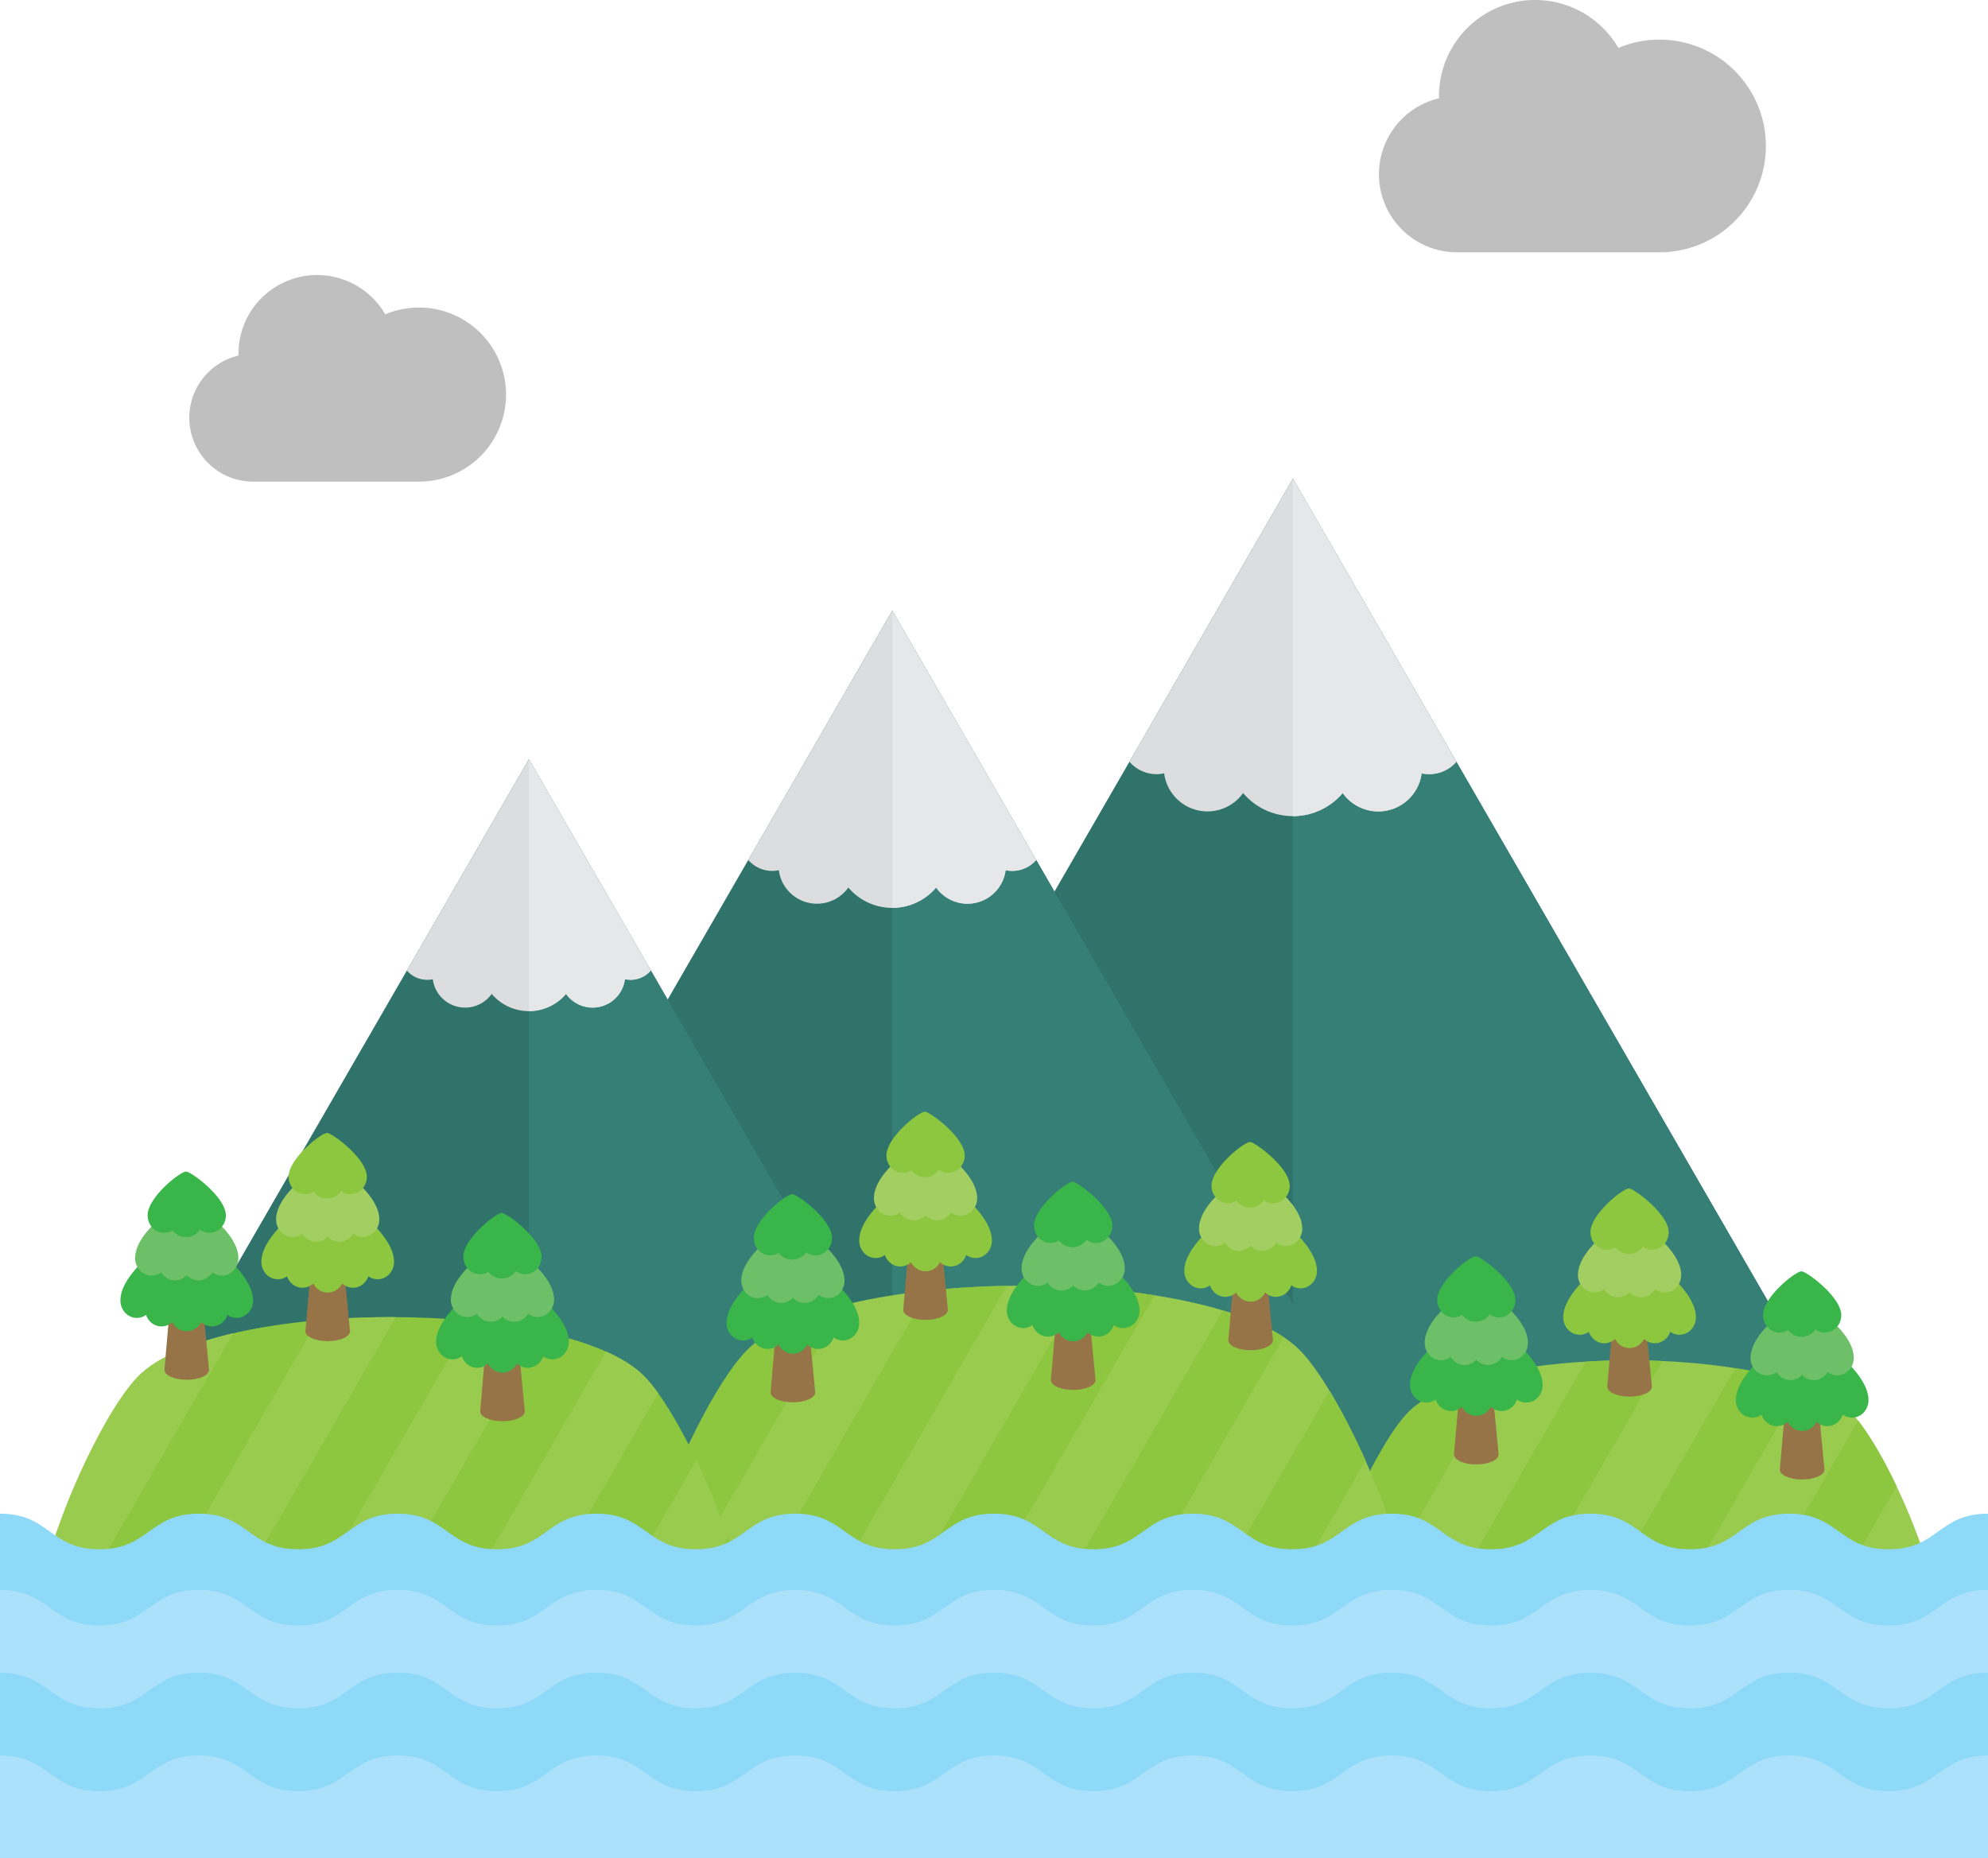 <svg id="Layer_1" data-name="Layer 1" xmlns="http://www.w3.org/2000/svg" viewBox="0 0 2400 2243.11"><title>hike</title><polygon points="789.75 1913.57 1560.84 577.99 2331.94 1913.57 789.75 1913.57" style="fill:#2f736a"/><polygon points="1560.84 1913.57 1560.84 577.99 2331.94 1913.57 1560.84 1913.57" style="fill:#367f76"/><path d="M1396.32,1091.7a43.61,43.61,0,0,0,9.1-1,52.73,52.73,0,0,0,95.29,23.77,78.75,78.75,0,0,0,120.26,0,52.73,52.73,0,0,0,95.29-23.77,43.43,43.43,0,0,0,41.92-14L1560.84,734.88,1363.5,1076.7A43.32,43.32,0,0,0,1396.32,1091.7Z" transform="translate(0 -156.89)" style="fill:#dcddde"/><path d="M1560.84,734.88V1142.4a78.6,78.6,0,0,0,60.13-27.9,52.73,52.73,0,0,0,95.29-23.77,43.43,43.43,0,0,0,41.92-14Z" transform="translate(0 -156.89)" style="fill:#e6e7e8"/><polygon points="398.05 1913.57 1077.14 737.36 1756.22 1913.57 398.05 1913.57" style="fill:#2f736a"/><polygon points="1077.14 1913.57 1077.14 737.36 1756.22 1913.57 1077.14 1913.57" style="fill:#367f76"/><path d="M932.24,1208.49a38.38,38.38,0,0,0,8-.85,46.44,46.44,0,0,0,83.92,20.93,69.35,69.35,0,0,0,105.91,0,46.44,46.44,0,0,0,83.92-20.93,38.23,38.23,0,0,0,36.92-12.36l-173.8-301-173.8,301A38.15,38.15,0,0,0,932.24,1208.49Z" transform="translate(0 -156.89)" style="fill:#dcddde"/><path d="M1077.14,894.25v358.89a69.23,69.23,0,0,0,53-24.57,46.44,46.44,0,0,0,83.92-20.93,38.23,38.23,0,0,0,36.92-12.36Z" transform="translate(0 -156.89)" style="fill:#e6e7e8"/><polygon points="62.99 1913.57 638.47 916.81 1213.95 1913.57 62.99 1913.57" style="fill:#2f736a"/><polygon points="638.47 1913.57 638.47 916.81 1213.95 1913.57 638.47 1913.57" style="fill:#367f76"/><path d="M515.68,1340a32.49,32.49,0,0,0,6.79-.72A39.36,39.36,0,0,0,593.59,1357a58.77,58.77,0,0,0,89.75,0,39.36,39.36,0,0,0,71.12-17.74,32.4,32.4,0,0,0,31.29-10.48L638.47,1073.7,491.18,1328.8A32.33,32.33,0,0,0,515.68,1340Z" transform="translate(0 -156.89)" style="fill:#dcddde"/><path d="M638.47,1073.7v304.14A58.66,58.66,0,0,0,683.34,1357a39.36,39.36,0,0,0,71.12-17.74,32.4,32.4,0,0,0,31.29-10.48Z" transform="translate(0 -156.89)" style="fill:#e6e7e8"/><path d="M2330.47,2189.23c-147.2,147.2-579.16,147.2-726.36,0-50.55-50.55,46.1-277.13,96.65-327.68,82.77-82.77,450.29-82.77,533.06,0C2284.37,1912.1,2381,2138.68,2330.47,2189.23Z" transform="translate(0 -156.89)" style="fill:#99cb4f"/><path d="M2007,1800.34a911.12,911.12,0,0,0-92.4.66l-249.89,432.82c22.21,12.33,47,22.93,73.66,31.79Z" transform="translate(0 -156.89)" style="fill:#8dc63f"/><path d="M1700.76,1861.55c-8.22,8.22-17.66,21.1-27.48,37.11l-12.23,21.18c-45.7,83.76-92.37,220.07-60.83,264.72l214.24-371.08C1763.82,1823.81,1722.48,1839.83,1700.76,1861.55Z" transform="translate(0 -156.89)" style="fill:#8dc63f"/><path d="M2327.24,2047.22l-124.88,216.31c52-18,96.61-42.78,128.12-74.3C2353.09,2166.62,2346.23,2108.77,2327.24,2047.22Z" transform="translate(0 -156.89)" style="fill:#8dc63f"/><path d="M2289.62,1951.45c-15.55-32.65-32.09-61-46.35-79.1l-246.39,426.76a808,808,0,0,0,97.31-9.18Z" transform="translate(0 -156.89)" style="fill:#8dc63f"/><path d="M2175.63,1828.56c-23.29-8.33-50.78-14.87-80.69-19.62l-275.6,477.36a775,775,0,0,0,85.64,11Z" transform="translate(0 -156.89)" style="fill:#8dc63f"/><path d="M1689.91,2197c-184.15,184.15-724.53,184.15-908.68,0C718,2133.73,838.9,1850.28,902.14,1787c103.55-103.54,563.32-103.54,666.86,0C1632.24,1850.28,1753.15,2133.73,1689.91,2197Z" transform="translate(0 -156.89)" style="fill:#99cb4f"/><path d="M1215.52,1709.56c-32.38.57-64.53,2.51-95.37,5.82L822.36,2231.16a432.15,432.15,0,0,0,69.47,39Z" transform="translate(0 -156.89)" style="fill:#8dc63f"/><path d="M902.14,1787c-56,56-157.17,284.56-135.76,380.14l250.59-434C966.21,1745.94,925.28,1763.9,902.14,1787Z" transform="translate(0 -156.89)" style="fill:#8dc63f"/><path d="M1393.84,1721c-27.56-4.33-56.73-7.45-86.61-9.36L968.36,2298.59a797.27,797.27,0,0,0,80.73,19.54Z" transform="translate(0 -156.89)" style="fill:#8dc63f"/><path d="M1707.69,2138.33c.2-33.87-8.6-76.56-22.34-120.69l-157.56,272.91c49.81-17.08,94.21-39.08,130.12-66Z" transform="translate(0 -156.89)" style="fill:#8dc63f"/><path d="M1648.5,1920.54c-14-31.31-29-60.39-43.38-84.23L1319,2331.79a967.46,967.46,0,0,0,99.52-13Z" transform="translate(0 -156.89)" style="fill:#8dc63f"/><path d="M1549.64,1771.46c-19.1-12.69-44.17-23.44-73.4-32.23L1135,2330.29c29.44,2.83,59.34,4.41,89.29,4.72Z" transform="translate(0 -156.89)" style="fill:#8dc63f"/><path d="M888,2193.34c-168.46,168.46-662.8,168.46-831.25,0-57.85-57.85,52.75-317.15,110.61-375,94.72-94.72,515.32-94.72,610,0C835.28,1876.18,945.89,2135.48,888,2193.34Z" transform="translate(0 -156.89)" style="fill:#8dc63f"/><path d="M383.48,1751.14,105.74,2232.2a431.78,431.78,0,0,0,71.11,36.21L477.7,1747.3C446,1747.15,414.14,1748.42,383.48,1751.14Zm520.66,379.43-54.68,94.71A281.52,281.52,0,0,0,888,2193.34C900.71,2180.67,905.3,2158.33,904.13,2130.58ZM167.39,1818.33C114.32,1871.4,16.86,2094,45.8,2175.08l235.7-408.25C230.88,1778.64,189.92,1795.8,167.39,1818.33Zm400.66-66.57-313,542.07a793.43,793.43,0,0,0,82.58,16.33l315.05-545.69A755.29,755.29,0,0,0,568.05,1751.76Zm209.38,66.57c-11.14-11.14-26.78-21-45.87-29.48L425.74,2318.56c30.57,1.47,61.4,1.49,92,.06L794.56,1839.1A170.35,170.35,0,0,0,777.43,1818.33Zm63.31,101.73L616.31,2308.78a749.12,749.12,0,0,0,105.95-24.14l156.51-271.08A848.56,848.56,0,0,0,840.74,1920.06Z" transform="translate(0 -156.89)" style="fill:#99cb4f"/><path d="M2400,2308V1984.63c-60,0-60,43-120,43s-60-43-120-43-60,43-120,43-60-43-120-43-60,43-120,43-60-43-120-43-60,43-120,43-60-43-120-43-60,43-120,43-60-43-120-43-60,43-120,43-60-43-120-43-60,43-120,43-60-43-120-43-60,43-120,43-60-43-120-43-60,43-120,43-60-43-120-43-60,43-120,43-60-43-120-43V2308Z" transform="translate(0 -156.89)" style="fill:#8ed8f8"/><path d="M2400,2400V2076.66c-60,0-60,43-120,43s-60-43-120-43-60,43-120,43-60-43-120-43-60,43-120,43-60-43-120-43-60,43-120,43-60-43-120-43-60,43-120,43-60-43-120-43-60,43-120,43-60-43-120-43-60,43-120,43-60-43-120-43-60,43-120,43-60-43-120-43-60,43-120,43-60-43-120-43-60,43-120,43-60-43-120-43V2400Z" transform="translate(0 -156.89)" style="fill:#abe1fa"/><path d="M2400,2400V2176.66c-60,0-60,43-120,43s-60-43-120-43-60,43-120,43-60-43-120-43-60,43-120,43-60-43-120-43-60,43-120,43-60-43-120-43-60,43-120,43-60-43-120-43-60,43-120,43-60-43-120-43-60,43-120,43-60-43-120-43-60,43-120,43-60-43-120-43-60,43-120,43-60-43-120-43-60,43-120,43-60-43-120-43V2400Z" transform="translate(0 -156.89)" style="fill:#8ed8f8"/><path d="M2400,2400V2276.66c-60,0-60,43-120,43s-60-43-120-43-60,43-120,43-60-43-120-43-60,43-120,43-60-43-120-43-60,43-120,43-60-43-120-43-60,43-120,43-60-43-120-43-60,43-120,43-60-43-120-43-60,43-120,43-60-43-120-43-60,43-120,43-60-43-120-43-60,43-120,43-60-43-120-43-60,43-120,43-60-43-120-43V2400Z" transform="translate(0 -156.89)" style="fill:#abe1fa"/><path d="M505.83,528.25a104.77,104.77,0,0,0-40.74,8.19,95,95,0,0,0-177.24,47.67c0,.7,0,1.4,0,2.09a77.17,77.17,0,0,0,17.83,152.25H505.83a105.1,105.1,0,1,0,0-210.2Z" transform="translate(0 -156.89)" style="fill:#bfbfbf"/><path d="M2003.49,204.74a128,128,0,0,0-49.77,10A116.1,116.1,0,0,0,1737.18,273c0,.85,0,1.71,0,2.56a94.28,94.28,0,0,0,21.78,186h244.5a128.4,128.4,0,0,0,0-256.81Z" transform="translate(0 -156.89)" style="fill:#bfbfbf"/><path d="M252.39,1810.94c0,6.63-12.06,12-26.94,12s-26.94-5.37-26.94-12l8.78-101.53c0-6.63,3.28-12,18.16-12s17.18,5.37,17.18,12Z" transform="translate(0 -156.89)" style="fill:#977348"/><path d="M225.45,1642c-4.69,0-80.08,46.19-80.08,85.2,0,11.63,8.88,21.07,19.83,21.07a18.92,18.92,0,0,0,11.13-3.63c2.77,8.1,10.05,13.89,18.63,13.89a19.09,19.09,0,0,0,13.06-5.23,19.3,19.3,0,0,0,34.86,0,19.09,19.09,0,0,0,13.05,5.23c8.58,0,15.86-5.8,18.63-13.89a18.92,18.92,0,0,0,11.13,3.63c11,0,19.84-9.44,19.84-21.07C305.53,1688.16,230.46,1642,225.45,1642Z" transform="translate(0 -156.89)" style="fill:#39b54a"/><path d="M225.45,1609.38c-9.88,0-62.31,34.54-62.31,66.71,0,11.63,8.88,21.07,19.84,21.07a19,19,0,0,0,11.59-4,19.57,19.57,0,0,0,16.72,9.77,19.22,19.22,0,0,0,14.16-6.33,19.22,19.22,0,0,0,14.16,6.33,19.56,19.56,0,0,0,16.72-9.77,19,19,0,0,0,11.59,4c11,0,19.83-9.43,19.83-21.07C287.76,1643.92,235.34,1609.38,225.45,1609.38Z" transform="translate(0 -156.89)" style="fill:#6dc067"/><path d="M224.63,1571.57c-7.09,0-46.39,30.94-46.39,52.84,0,11.63,8.88,21.07,19.84,21.07a18.84,18.84,0,0,0,10.22-3,20.43,20.43,0,0,0,33.21-.74,19,19,0,0,0,11.32,3.78c11,0,19.84-9.44,19.84-21.07C272.66,1602.51,230.85,1571.57,224.63,1571.57Z" transform="translate(0 -156.89)" style="fill:#39b54a"/><path d="M984.17,1838.17c0,6.63-12.06,12-26.94,12s-26.94-5.37-26.94-12l8.78-101.53c0-6.63,3.28-12,18.16-12s17.18,5.37,17.18,12Z" transform="translate(0 -156.89)" style="fill:#977348"/><path d="M957.23,1669.2c-4.69,0-80.08,46.19-80.08,85.2,0,11.63,8.88,21.07,19.83,21.07a18.92,18.92,0,0,0,11.13-3.63c2.77,8.1,10.05,13.89,18.63,13.89a19.09,19.09,0,0,0,13.06-5.23,19.3,19.3,0,0,0,34.86,0,19.09,19.09,0,0,0,13.05,5.23c8.58,0,15.86-5.8,18.63-13.89a18.92,18.92,0,0,0,11.13,3.63c11,0,19.84-9.44,19.84-21.07C1037.31,1715.39,962.23,1669.2,957.23,1669.2Z" transform="translate(0 -156.89)" style="fill:#39b54a"/><path d="M957.23,1636.6c-9.88,0-62.31,34.54-62.31,66.71,0,11.63,8.88,21.07,19.83,21.07a19,19,0,0,0,11.59-4,19.57,19.57,0,0,0,16.72,9.77,19.22,19.22,0,0,0,14.16-6.33,19.22,19.22,0,0,0,14.16,6.33,19.56,19.56,0,0,0,16.72-9.77,19,19,0,0,0,11.59,4c11,0,19.83-9.43,19.83-21.07C1019.54,1671.14,967.11,1636.6,957.23,1636.6Z" transform="translate(0 -156.89)" style="fill:#6dc067"/><path d="M956.4,1598.79c-7.09,0-46.39,30.94-46.39,52.84,0,11.63,8.88,21.07,19.84,21.07a18.84,18.84,0,0,0,10.22-3,20.43,20.43,0,0,0,33.21-.74,19,19,0,0,0,11.32,3.78c11,0,19.84-9.44,19.84-21.07C1004.44,1629.73,962.62,1598.79,956.4,1598.79Z" transform="translate(0 -156.89)" style="fill:#39b54a"/><path d="M633.56,1861c0,6.63-12.06,12-26.94,12s-26.94-5.37-26.94-12l8.78-101.53c0-6.63,3.28-12,18.16-12s17.18,5.37,17.18,12Z" transform="translate(0 -156.89)" style="fill:#977348"/><path d="M606.62,1692c-4.69,0-80.08,46.19-80.08,85.2,0,11.63,8.88,21.07,19.83,21.07a18.92,18.92,0,0,0,11.13-3.63c2.77,8.1,10.05,13.89,18.63,13.89a19.09,19.09,0,0,0,13.06-5.23,19.3,19.3,0,0,0,34.86,0,19.09,19.09,0,0,0,13.05,5.23c8.58,0,15.86-5.8,18.63-13.89a18.92,18.92,0,0,0,11.13,3.63c11,0,19.84-9.44,19.84-21.07C686.7,1738.2,611.62,1692,606.62,1692Z" transform="translate(0 -156.89)" style="fill:#39b54a"/><path d="M606.62,1659.41c-9.88,0-62.31,34.54-62.31,66.71,0,11.63,8.88,21.07,19.83,21.07a19,19,0,0,0,11.59-4,19.57,19.57,0,0,0,16.72,9.77,19.22,19.22,0,0,0,14.16-6.33,19.22,19.22,0,0,0,14.16,6.33,19.56,19.56,0,0,0,16.72-9.77,19,19,0,0,0,11.59,4c11,0,19.83-9.43,19.83-21.07C668.93,1694,616.5,1659.41,606.62,1659.41Z" transform="translate(0 -156.89)" style="fill:#6dc067"/><path d="M605.8,1621.6c-7.09,0-46.39,30.94-46.39,52.84,0,11.63,8.88,21.07,19.84,21.07a18.84,18.84,0,0,0,10.22-3,20.43,20.43,0,0,0,33.21-.74,19,19,0,0,0,11.32,3.78c11,0,19.84-9.44,19.84-21.07C653.83,1652.54,612,1621.6,605.8,1621.6Z" transform="translate(0 -156.89)" style="fill:#39b54a"/><path d="M1322.54,1823.24c0,6.63-12.06,12-26.94,12s-26.94-5.37-26.94-12l8.78-101.53c0-6.63,3.28-12,18.16-12s17.18,5.37,17.18,12Z" transform="translate(0 -156.89)" style="fill:#977348"/><path d="M1295.6,1654.27c-4.69,0-80.08,46.19-80.08,85.2,0,11.63,8.88,21.07,19.83,21.07a18.92,18.92,0,0,0,11.13-3.63c2.77,8.1,10.05,13.89,18.63,13.89a19.09,19.09,0,0,0,13.06-5.23,19.3,19.3,0,0,0,34.86,0,19.09,19.09,0,0,0,13.05,5.23c8.58,0,15.86-5.8,18.63-13.89a18.92,18.92,0,0,0,11.13,3.63c11,0,19.84-9.44,19.84-21.07C1375.68,1700.46,1300.6,1654.27,1295.6,1654.27Z" transform="translate(0 -156.89)" style="fill:#39b54a"/><path d="M1295.6,1621.68c-9.88,0-62.31,34.54-62.31,66.71,0,11.63,8.88,21.07,19.84,21.07a19,19,0,0,0,11.59-4,19.57,19.57,0,0,0,16.72,9.77,19.22,19.22,0,0,0,14.16-6.33,19.22,19.22,0,0,0,14.16,6.33,19.56,19.56,0,0,0,16.72-9.77,19,19,0,0,0,11.59,4c11,0,19.83-9.43,19.83-21.07C1357.91,1656.22,1305.48,1621.68,1295.6,1621.68Z" transform="translate(0 -156.89)" style="fill:#6dc067"/><path d="M1294.78,1583.87c-7.1,0-46.39,30.94-46.39,52.84,0,11.63,8.88,21.07,19.84,21.07a18.85,18.85,0,0,0,10.22-3,20.43,20.43,0,0,0,33.21-.74,19,19,0,0,0,11.32,3.78c11,0,19.84-9.44,19.84-21.07C1342.81,1614.81,1301,1583.87,1294.78,1583.87Z" transform="translate(0 -156.89)" style="fill:#39b54a"/><path d="M2202.57,1931.38c0,6.63-12.06,12-26.94,12s-26.94-5.37-26.94-12l8.78-101.53c0-6.63,3.28-12,18.16-12s17.18,5.37,17.18,12Z" transform="translate(0 -156.89)" style="fill:#977348"/><path d="M2175.63,1762.41c-4.69,0-80.08,46.19-80.08,85.2,0,11.63,8.88,21.07,19.83,21.07a18.92,18.92,0,0,0,11.13-3.63c2.77,8.1,10.05,13.89,18.63,13.89a19.09,19.09,0,0,0,13.06-5.23,19.3,19.3,0,0,0,34.86,0,19.09,19.09,0,0,0,13.05,5.23c8.58,0,15.86-5.8,18.63-13.89a18.92,18.92,0,0,0,11.13,3.63c11,0,19.83-9.44,19.83-21.07C2255.71,1808.6,2180.64,1762.41,2175.63,1762.41Z" transform="translate(0 -156.89)" style="fill:#39b54a"/><path d="M2175.63,1729.81c-9.88,0-62.31,34.54-62.31,66.71,0,11.63,8.88,21.07,19.84,21.07a19,19,0,0,0,11.59-4,19.57,19.57,0,0,0,16.72,9.77,19.22,19.22,0,0,0,14.16-6.33,19.22,19.22,0,0,0,14.16,6.33,19.56,19.56,0,0,0,16.72-9.77,19,19,0,0,0,11.59,4c11,0,19.84-9.43,19.84-21.07C2237.94,1764.35,2185.52,1729.81,2175.63,1729.81Z" transform="translate(0 -156.89)" style="fill:#6dc067"/><path d="M2174.81,1692c-7.1,0-46.39,30.94-46.39,52.84,0,11.63,8.88,21.07,19.84,21.07a18.85,18.85,0,0,0,10.22-3,20.43,20.43,0,0,0,33.21-.74,19,19,0,0,0,11.32,3.78c11,0,19.84-9.44,19.84-21.07C2222.84,1722.95,2181,1692,2174.81,1692Z" transform="translate(0 -156.89)" style="fill:#39b54a"/><path d="M1809.21,1913.16c0,6.63-12.06,12-26.94,12s-26.94-5.37-26.94-12l8.78-101.53c0-6.63,3.28-12,18.16-12s17.18,5.37,17.18,12Z" transform="translate(0 -156.89)" style="fill:#977348"/><path d="M1782.27,1744.19c-4.69,0-80.08,46.19-80.08,85.2,0,11.63,8.88,21.07,19.83,21.07a18.92,18.92,0,0,0,11.13-3.63c2.77,8.1,10.05,13.89,18.63,13.89a19.09,19.09,0,0,0,13.06-5.23,19.3,19.3,0,0,0,34.86,0,19.09,19.09,0,0,0,13.05,5.23c8.58,0,15.86-5.8,18.63-13.89a18.92,18.92,0,0,0,11.13,3.63c11,0,19.83-9.44,19.83-21.07C1862.35,1790.38,1787.28,1744.19,1782.27,1744.19Z" transform="translate(0 -156.89)" style="fill:#39b54a"/><path d="M1782.27,1711.59c-9.88,0-62.31,34.54-62.31,66.71,0,11.63,8.88,21.07,19.84,21.07a19,19,0,0,0,11.59-4,19.57,19.57,0,0,0,16.72,9.77,19.22,19.22,0,0,0,14.16-6.33,19.22,19.22,0,0,0,14.16,6.33,19.56,19.56,0,0,0,16.72-9.77,19,19,0,0,0,11.59,4c11,0,19.84-9.43,19.84-21.07C1844.58,1746.13,1792.16,1711.59,1782.27,1711.59Z" transform="translate(0 -156.89)" style="fill:#6dc067"/><path d="M1781.45,1673.79c-7.1,0-46.39,30.94-46.39,52.84,0,11.63,8.88,21.07,19.84,21.07a18.85,18.85,0,0,0,10.22-3,20.43,20.43,0,0,0,33.21-.74,19,19,0,0,0,11.32,3.78c11,0,19.84-9.44,19.84-21.07C1829.48,1704.73,1787.66,1673.79,1781.45,1673.79Z" transform="translate(0 -156.89)" style="fill:#39b54a"/><path d="M422.57,1764.29c0,6.63-12.06,12-26.94,12s-26.94-5.37-26.94-12l8.78-101.53c0-6.63,3.28-12,18.16-12s17.18,5.37,17.18,12Z" transform="translate(0 -156.89)" style="fill:#977348"/><path d="M395.63,1595.32c-4.69,0-80.08,46.19-80.08,85.2,0,11.63,8.88,21.07,19.83,21.07a18.92,18.92,0,0,0,11.13-3.63c2.77,8.1,10.05,13.89,18.63,13.89a19.09,19.09,0,0,0,13.06-5.23,19.3,19.3,0,0,0,34.86,0,19.09,19.09,0,0,0,13.05,5.23c8.58,0,15.86-5.8,18.63-13.89a18.92,18.92,0,0,0,11.13,3.63c11,0,19.84-9.44,19.84-21.07C475.71,1641.51,400.64,1595.32,395.63,1595.32Z" transform="translate(0 -156.89)" style="fill:#8dc63f"/><path d="M395.63,1562.73c-9.88,0-62.31,34.54-62.31,66.71,0,11.63,8.88,21.07,19.83,21.07a19,19,0,0,0,11.59-4,19.57,19.57,0,0,0,16.72,9.77,19.22,19.22,0,0,0,14.16-6.33,19.22,19.22,0,0,0,14.16,6.33,19.56,19.56,0,0,0,16.72-9.77,19,19,0,0,0,11.59,4c11,0,19.83-9.43,19.83-21.07C457.94,1597.27,405.52,1562.73,395.63,1562.73Z" transform="translate(0 -156.89)" style="fill:#a3cf62"/><path d="M394.81,1524.92c-7.09,0-46.39,30.94-46.39,52.84,0,11.63,8.88,21.07,19.84,21.07a18.84,18.84,0,0,0,10.22-3,20.43,20.43,0,0,0,33.21-.74,19,19,0,0,0,11.32,3.78c11,0,19.84-9.44,19.84-21.07C442.84,1555.86,401,1524.92,394.81,1524.92Z" transform="translate(0 -156.89)" style="fill:#8dc63f"/><path d="M1144.32,1738.62c0,6.63-12.06,12-26.94,12s-26.94-5.37-26.94-12l8.78-101.53c0-6.63,3.28-12,18.16-12s17.18,5.37,17.18,12Z" transform="translate(0 -156.89)" style="fill:#977348"/><path d="M1117.38,1569.65c-4.69,0-80.08,46.19-80.08,85.2,0,11.63,8.88,21.07,19.83,21.07a18.92,18.92,0,0,0,11.13-3.63c2.77,8.1,10.05,13.89,18.63,13.89a19.09,19.09,0,0,0,13.06-5.23,19.3,19.3,0,0,0,34.86,0,19.09,19.09,0,0,0,13.05,5.23c8.58,0,15.86-5.8,18.63-13.89a18.92,18.92,0,0,0,11.13,3.63c11,0,19.84-9.44,19.84-21.07C1197.46,1615.84,1122.39,1569.65,1117.38,1569.65Z" transform="translate(0 -156.89)" style="fill:#8dc63f"/><path d="M1117.38,1537.05c-9.88,0-62.31,34.54-62.31,66.71,0,11.63,8.88,21.07,19.83,21.07a19,19,0,0,0,11.59-4,19.57,19.57,0,0,0,16.72,9.77,19.22,19.22,0,0,0,14.16-6.33,19.22,19.22,0,0,0,14.16,6.33,19.56,19.56,0,0,0,16.72-9.77,19,19,0,0,0,11.59,4c11,0,19.84-9.43,19.84-21.07C1179.69,1571.59,1127.27,1537.05,1117.38,1537.05Z" transform="translate(0 -156.89)" style="fill:#a3cf62"/><path d="M1116.56,1499.25c-7.09,0-46.39,30.94-46.39,52.84,0,11.63,8.88,21.07,19.84,21.07a18.84,18.84,0,0,0,10.22-3,20.43,20.43,0,0,0,33.21-.74,19,19,0,0,0,11.32,3.78c11,0,19.84-9.44,19.84-21.07C1164.6,1530.18,1122.78,1499.25,1116.56,1499.25Z" transform="translate(0 -156.89)" style="fill:#8dc63f"/><path d="M1536.76,1775.24c0,6.63-12.06,12-26.94,12s-26.94-5.37-26.94-12l8.78-101.53c0-6.63,3.28-12,18.16-12s17.18,5.37,17.18,12Z" transform="translate(0 -156.89)" style="fill:#977348"/><path d="M1509.82,1606.28c-4.69,0-80.08,46.19-80.08,85.2,0,11.63,8.88,21.07,19.83,21.07a18.92,18.92,0,0,0,11.13-3.63c2.77,8.1,10.05,13.89,18.63,13.89a19.09,19.09,0,0,0,13.06-5.23,19.3,19.3,0,0,0,34.86,0,19.09,19.09,0,0,0,13.05,5.23c8.58,0,15.86-5.8,18.63-13.89a18.92,18.92,0,0,0,11.13,3.63c11,0,19.84-9.44,19.84-21.07C1589.9,1652.46,1514.82,1606.28,1509.82,1606.28Z" transform="translate(0 -156.89)" style="fill:#8dc63f"/><path d="M1509.82,1573.68c-9.88,0-62.31,34.54-62.31,66.71,0,11.63,8.88,21.07,19.83,21.07a19,19,0,0,0,11.59-4,19.57,19.57,0,0,0,16.72,9.77,19.22,19.22,0,0,0,14.16-6.33,19.22,19.22,0,0,0,14.16,6.33,19.56,19.56,0,0,0,16.72-9.77,19,19,0,0,0,11.59,4c11,0,19.84-9.43,19.84-21.07C1572.13,1608.22,1519.7,1573.68,1509.82,1573.68Z" transform="translate(0 -156.89)" style="fill:#a3cf62"/><path d="M1509,1535.87c-7.09,0-46.39,30.94-46.39,52.84,0,11.63,8.88,21.07,19.83,21.07a18.84,18.84,0,0,0,10.22-3,20.43,20.43,0,0,0,33.21-.74,19,19,0,0,0,11.32,3.78c11,0,19.84-9.44,19.84-21.07C1557,1566.81,1515.21,1535.87,1509,1535.87Z" transform="translate(0 -156.89)" style="fill:#8dc63f"/><path d="M1994.23,1831.31c0,6.63-12.06,12-26.94,12s-26.94-5.37-26.94-12l8.78-101.53c0-6.63,3.28-12,18.16-12s17.18,5.37,17.18,12Z" transform="translate(0 -156.89)" style="fill:#977348"/><path d="M1967.29,1662.34c-4.69,0-80.08,46.19-80.08,85.2,0,11.63,8.88,21.07,19.83,21.07a18.92,18.92,0,0,0,11.13-3.63c2.77,8.1,10.05,13.89,18.63,13.89a19.09,19.09,0,0,0,13.06-5.23,19.3,19.3,0,0,0,34.86,0,19.09,19.09,0,0,0,13.05,5.23c8.58,0,15.86-5.8,18.63-13.89a18.92,18.92,0,0,0,11.13,3.63c11,0,19.84-9.44,19.84-21.07C2047.37,1708.53,1972.3,1662.34,1967.29,1662.34Z" transform="translate(0 -156.89)" style="fill:#8dc63f"/><path d="M1967.29,1629.75c-9.88,0-62.31,34.54-62.31,66.71,0,11.63,8.88,21.07,19.83,21.07a19,19,0,0,0,11.59-4,19.57,19.57,0,0,0,16.72,9.77,19.22,19.22,0,0,0,14.16-6.33,19.22,19.22,0,0,0,14.16,6.33,19.56,19.56,0,0,0,16.72-9.77,19,19,0,0,0,11.59,4c11,0,19.84-9.43,19.84-21.07C2029.6,1664.29,1977.18,1629.75,1967.29,1629.75Z" transform="translate(0 -156.89)" style="fill:#a3cf62"/><path d="M1966.47,1591.94c-7.09,0-46.39,30.94-46.39,52.84,0,11.63,8.88,21.07,19.83,21.07a18.84,18.84,0,0,0,10.22-3,20.43,20.43,0,0,0,33.21-.74,19,19,0,0,0,11.32,3.78c11,0,19.84-9.44,19.84-21.07C2014.5,1622.88,1972.69,1591.94,1966.47,1591.94Z" transform="translate(0 -156.89)" style="fill:#8dc63f"/></svg>